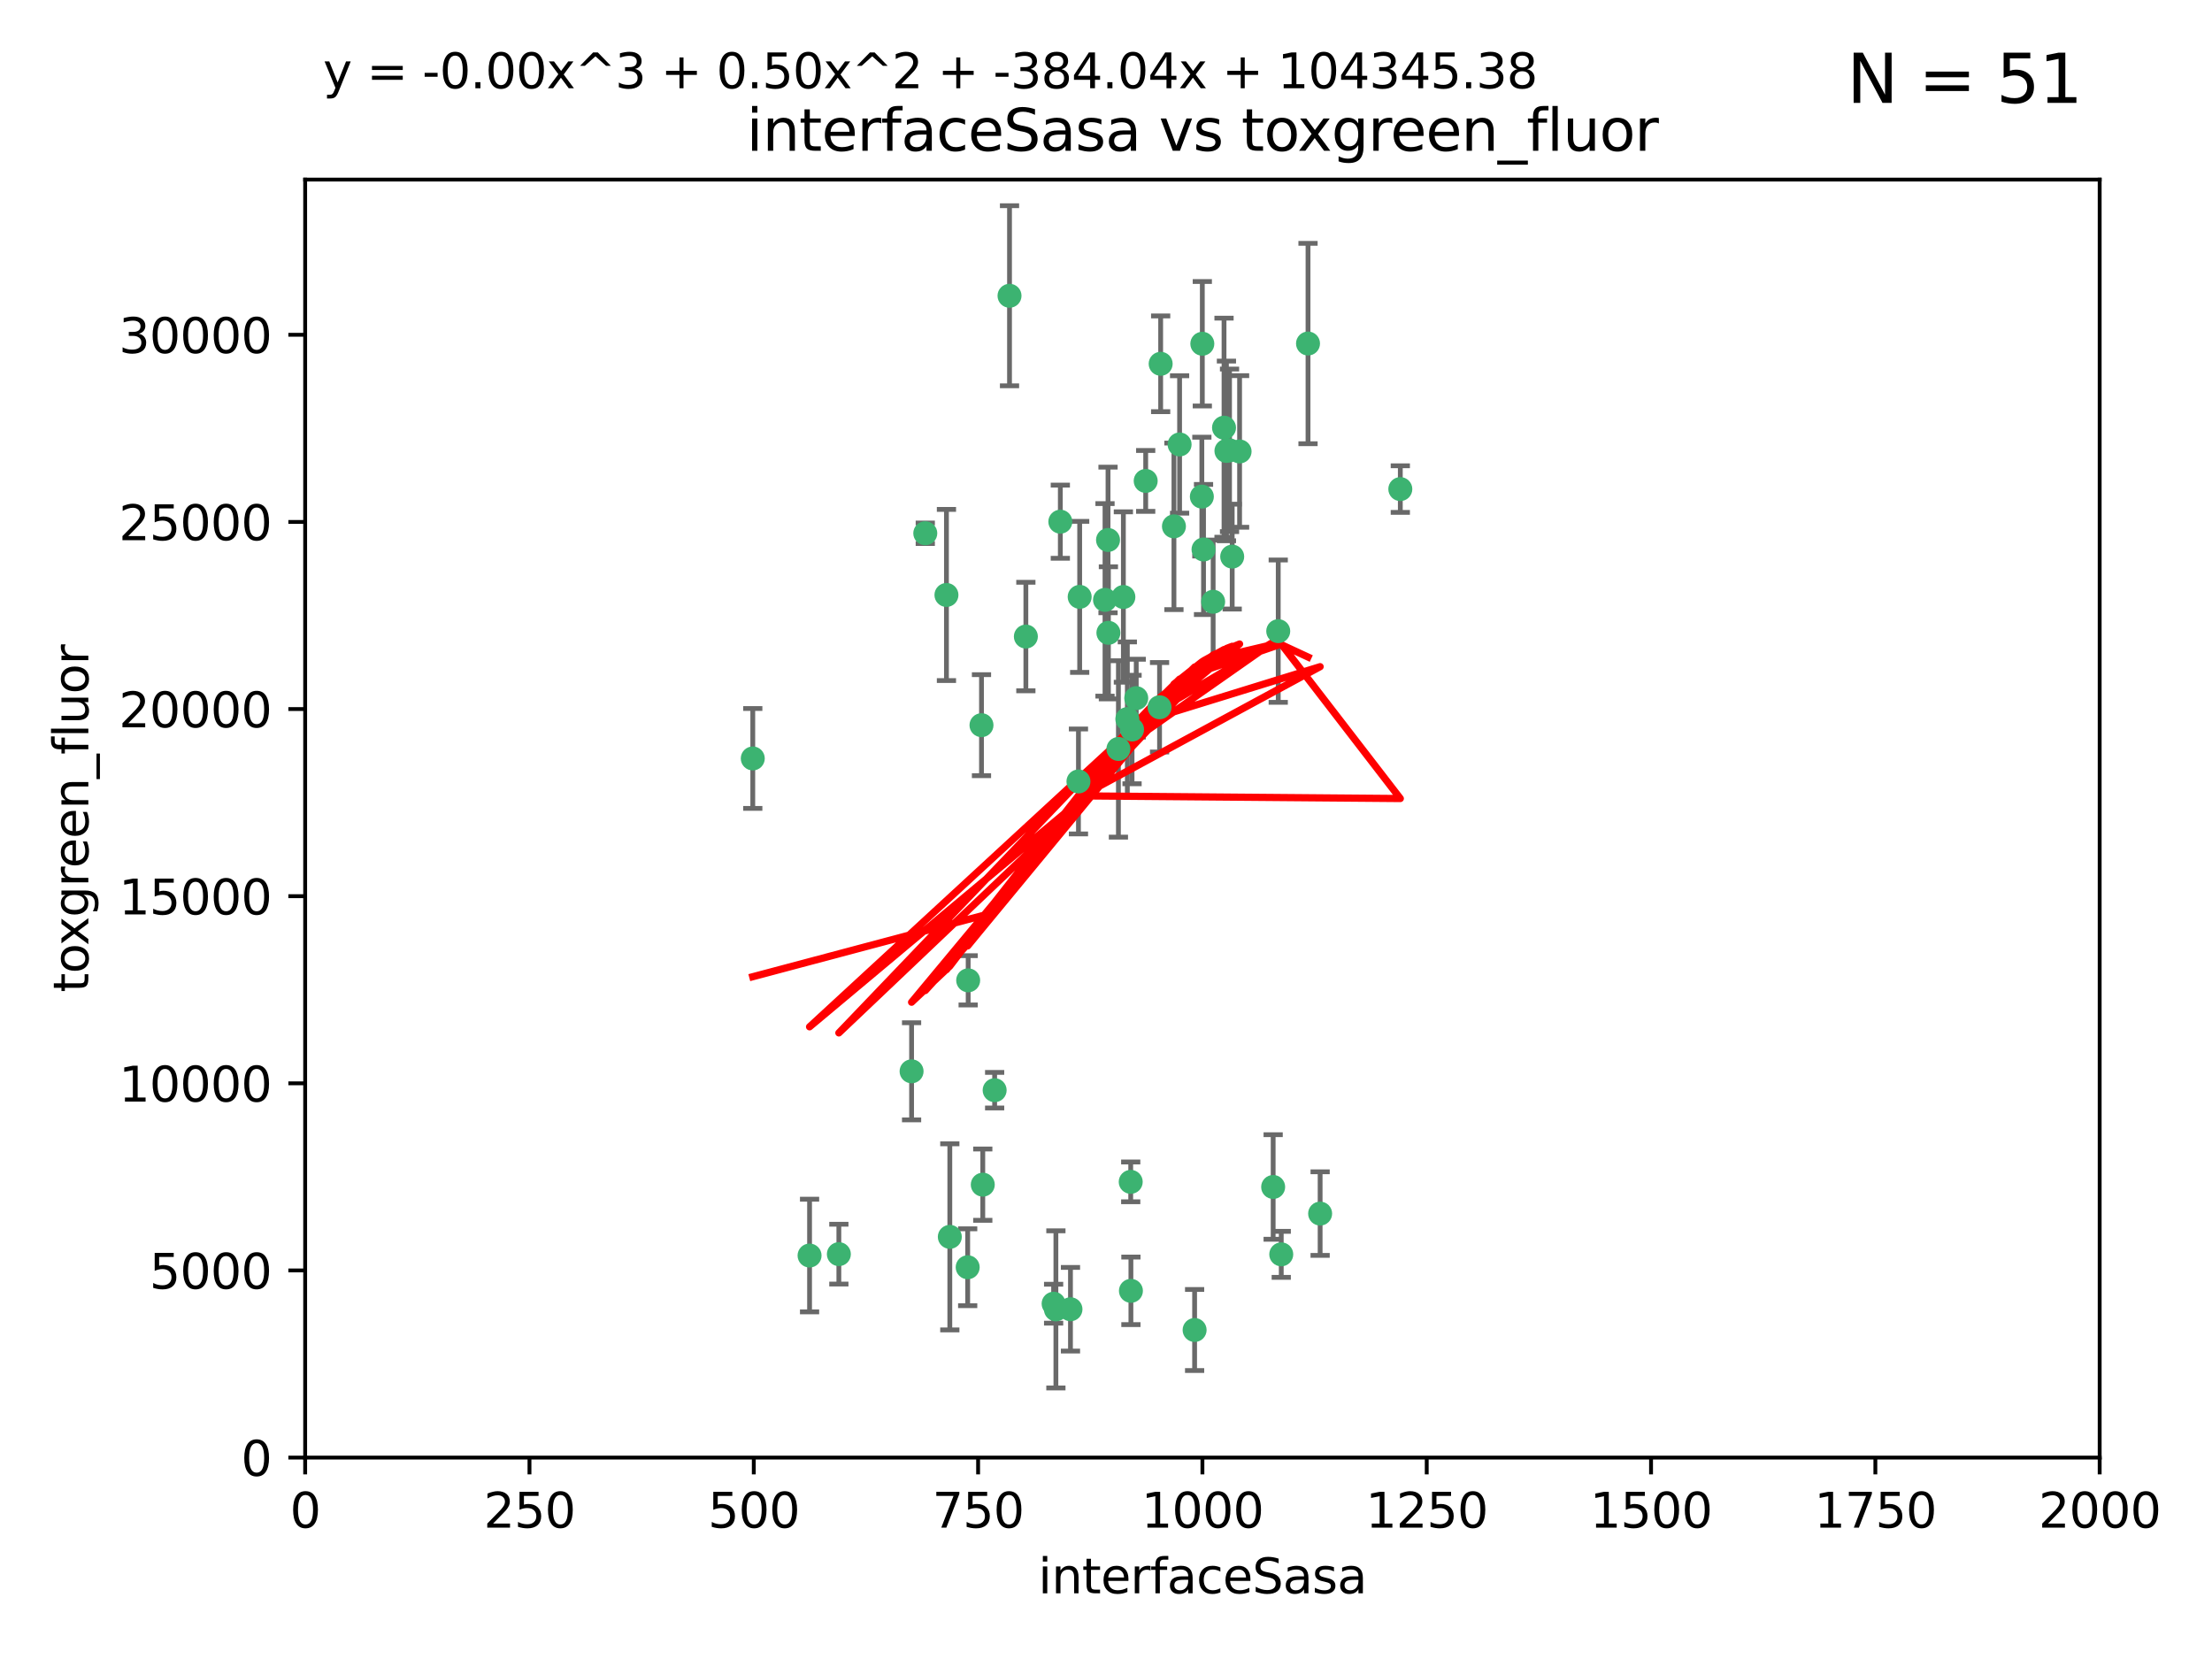 <?xml version="1.0" encoding="utf-8" standalone="no"?>
<!DOCTYPE svg PUBLIC "-//W3C//DTD SVG 1.1//EN"
  "http://www.w3.org/Graphics/SVG/1.1/DTD/svg11.dtd">
<svg xmlns:xlink="http://www.w3.org/1999/xlink" width="460.8pt" height="345.6pt" viewBox="0 0 460.8 345.6" xmlns="http://www.w3.org/2000/svg" version="1.1">
 <defs>
  <style type="text/css">*{stroke-linejoin: round; stroke-linecap: butt}</style>
 </defs>
 <g id="figure_1">
  <g id="patch_1">
   <path d="M 0 345.6 
L 460.8 345.6 
L 460.8 0 
L 0 0 
z
" style="fill: #ffffff"/>
  </g>
  <g id="axes_1">
   <g id="patch_2">
    <path d="M 63.571 303.64 
L 437.4 303.64 
L 437.4 37.411 
L 63.571 37.411 
z
" style="fill: #ffffff"/>
   </g>
   <g id="PathCollection_1">
    <defs>
     <path id="m1142ac4c16" d="M 0 1.118 
C 0.297 1.118 0.581 1 0.791 0.791 
C 1 0.581 1.118 0.297 1.118 0 
C 1.118 -0.297 1 -0.581 0.791 -0.791 
C 0.581 -1 0.297 -1.118 0 -1.118 
C -0.297 -1.118 -0.581 -1 -0.791 -0.791 
C -1 -0.581 -1.118 -0.297 -1.118 0 
C -1.118 0.297 -1 0.581 -0.791 0.791 
C -0.581 1 -0.297 1.118 0 1.118 
z
" style="stroke: #3cb371"/>
    </defs>
    <g clip-path="url(#pd33177db3c)">
     <use xlink:href="#m1142ac4c16" x="272.484" y="71.562" style="fill: #3cb371; stroke: #3cb371"/>
     <use xlink:href="#m1142ac4c16" x="266.28" y="131.48" style="fill: #3cb371; stroke: #3cb371"/>
     <use xlink:href="#m1142ac4c16" x="250.716" y="114.467" style="fill: #3cb371; stroke: #3cb371"/>
     <use xlink:href="#m1142ac4c16" x="254.987" y="89.097" style="fill: #3cb371; stroke: #3cb371"/>
     <use xlink:href="#m1142ac4c16" x="220.886" y="108.676" style="fill: #3cb371; stroke: #3cb371"/>
     <use xlink:href="#m1142ac4c16" x="174.75" y="261.259" style="fill: #3cb371; stroke: #3cb371"/>
     <use xlink:href="#m1142ac4c16" x="241.787" y="75.786" style="fill: #3cb371; stroke: #3cb371"/>
     <use xlink:href="#m1142ac4c16" x="252.721" y="125.356" style="fill: #3cb371; stroke: #3cb371"/>
     <use xlink:href="#m1142ac4c16" x="258.229" y="94.046" style="fill: #3cb371; stroke: #3cb371"/>
     <use xlink:href="#m1142ac4c16" x="232.987" y="156.019" style="fill: #3cb371; stroke: #3cb371"/>
     <use xlink:href="#m1142ac4c16" x="241.557" y="147.335" style="fill: #3cb371; stroke: #3cb371"/>
     <use xlink:href="#m1142ac4c16" x="230.194" y="124.965" style="fill: #3cb371; stroke: #3cb371"/>
     <use xlink:href="#m1142ac4c16" x="255.489" y="93.933" style="fill: #3cb371; stroke: #3cb371"/>
     <use xlink:href="#m1142ac4c16" x="256.689" y="115.953" style="fill: #3cb371; stroke: #3cb371"/>
     <use xlink:href="#m1142ac4c16" x="244.553" y="109.646" style="fill: #3cb371; stroke: #3cb371"/>
     <use xlink:href="#m1142ac4c16" x="250.368" y="103.453" style="fill: #3cb371; stroke: #3cb371"/>
     <use xlink:href="#m1142ac4c16" x="256.134" y="93.812" style="fill: #3cb371; stroke: #3cb371"/>
     <use xlink:href="#m1142ac4c16" x="234.02" y="124.367" style="fill: #3cb371; stroke: #3cb371"/>
     <use xlink:href="#m1142ac4c16" x="238.669" y="100.184" style="fill: #3cb371; stroke: #3cb371"/>
     <use xlink:href="#m1142ac4c16" x="245.731" y="92.588" style="fill: #3cb371; stroke: #3cb371"/>
     <use xlink:href="#m1142ac4c16" x="266.908" y="261.303" style="fill: #3cb371; stroke: #3cb371"/>
     <use xlink:href="#m1142ac4c16" x="291.711" y="101.886" style="fill: #3cb371; stroke: #3cb371"/>
     <use xlink:href="#m1142ac4c16" x="224.916" y="124.337" style="fill: #3cb371; stroke: #3cb371"/>
     <use xlink:href="#m1142ac4c16" x="250.465" y="71.61" style="fill: #3cb371; stroke: #3cb371"/>
     <use xlink:href="#m1142ac4c16" x="204.462" y="151.067" style="fill: #3cb371; stroke: #3cb371"/>
     <use xlink:href="#m1142ac4c16" x="201.688" y="204.22" style="fill: #3cb371; stroke: #3cb371"/>
     <use xlink:href="#m1142ac4c16" x="204.731" y="246.787" style="fill: #3cb371; stroke: #3cb371"/>
     <use xlink:href="#m1142ac4c16" x="192.753" y="111.087" style="fill: #3cb371; stroke: #3cb371"/>
     <use xlink:href="#m1142ac4c16" x="230.822" y="112.487" style="fill: #3cb371; stroke: #3cb371"/>
     <use xlink:href="#m1142ac4c16" x="210.301" y="61.614" style="fill: #3cb371; stroke: #3cb371"/>
     <use xlink:href="#m1142ac4c16" x="224.662" y="162.792" style="fill: #3cb371; stroke: #3cb371"/>
     <use xlink:href="#m1142ac4c16" x="275.007" y="252.814" style="fill: #3cb371; stroke: #3cb371"/>
     <use xlink:href="#m1142ac4c16" x="236.699" y="145.439" style="fill: #3cb371; stroke: #3cb371"/>
     <use xlink:href="#m1142ac4c16" x="265.222" y="247.267" style="fill: #3cb371; stroke: #3cb371"/>
     <use xlink:href="#m1142ac4c16" x="230.901" y="131.829" style="fill: #3cb371; stroke: #3cb371"/>
     <use xlink:href="#m1142ac4c16" x="213.706" y="132.603" style="fill: #3cb371; stroke: #3cb371"/>
     <use xlink:href="#m1142ac4c16" x="235.59" y="268.906" style="fill: #3cb371; stroke: #3cb371"/>
     <use xlink:href="#m1142ac4c16" x="201.587" y="263.993" style="fill: #3cb371; stroke: #3cb371"/>
     <use xlink:href="#m1142ac4c16" x="219.488" y="271.584" style="fill: #3cb371; stroke: #3cb371"/>
     <use xlink:href="#m1142ac4c16" x="248.859" y="277.063" style="fill: #3cb371; stroke: #3cb371"/>
     <use xlink:href="#m1142ac4c16" x="235.826" y="151.97" style="fill: #3cb371; stroke: #3cb371"/>
     <use xlink:href="#m1142ac4c16" x="219.963" y="272.768" style="fill: #3cb371; stroke: #3cb371"/>
     <use xlink:href="#m1142ac4c16" x="189.899" y="223.176" style="fill: #3cb371; stroke: #3cb371"/>
     <use xlink:href="#m1142ac4c16" x="197.864" y="257.661" style="fill: #3cb371; stroke: #3cb371"/>
     <use xlink:href="#m1142ac4c16" x="234.846" y="149.795" style="fill: #3cb371; stroke: #3cb371"/>
     <use xlink:href="#m1142ac4c16" x="168.647" y="261.551" style="fill: #3cb371; stroke: #3cb371"/>
     <use xlink:href="#m1142ac4c16" x="223" y="272.741" style="fill: #3cb371; stroke: #3cb371"/>
     <use xlink:href="#m1142ac4c16" x="197.163" y="123.943" style="fill: #3cb371; stroke: #3cb371"/>
     <use xlink:href="#m1142ac4c16" x="235.549" y="246.204" style="fill: #3cb371; stroke: #3cb371"/>
     <use xlink:href="#m1142ac4c16" x="207.202" y="227.107" style="fill: #3cb371; stroke: #3cb371"/>
     <use xlink:href="#m1142ac4c16" x="156.817" y="157.999" style="fill: #3cb371; stroke: #3cb371"/>
    </g>
   </g>
   <g id="matplotlib.axis_1">
    <g id="xtick_1">
     <g id="line2d_1">
      <defs>
       <path id="m15830b0826" d="M 0 0 
L 0 3.5 
" style="stroke: #000000; stroke-width: 0.8"/>
      </defs>
      <g>
       <use xlink:href="#m15830b0826" x="63.571" y="303.64" style="stroke: #000000; stroke-width: 0.8"/>
      </g>
     </g>
     <g id="text_1">
      <!-- 0 -->
      <g transform="translate(60.39 318.238)scale(0.1 -0.1)">
       <defs>
        <path id="DejaVuSans-30" d="M 2034 4250 
Q 1547 4250 1301 3770 
Q 1056 3291 1056 2328 
Q 1056 1369 1301 889 
Q 1547 409 2034 409 
Q 2525 409 2770 889 
Q 3016 1369 3016 2328 
Q 3016 3291 2770 3770 
Q 2525 4250 2034 4250 
z
M 2034 4750 
Q 2819 4750 3233 4129 
Q 3647 3509 3647 2328 
Q 3647 1150 3233 529 
Q 2819 -91 2034 -91 
Q 1250 -91 836 529 
Q 422 1150 422 2328 
Q 422 3509 836 4129 
Q 1250 4750 2034 4750 
z
" transform="scale(0.016)"/>
       </defs>
       <use xlink:href="#DejaVuSans-30"/>
      </g>
     </g>
    </g>
    <g id="xtick_2">
     <g id="line2d_2">
      <g>
       <use xlink:href="#m15830b0826" x="110.3" y="303.64" style="stroke: #000000; stroke-width: 0.8"/>
      </g>
     </g>
     <g id="text_2">
      <!-- 250 -->
      <g transform="translate(100.756 318.238)scale(0.1 -0.1)">
       <defs>
        <path id="DejaVuSans-32" d="M 1228 531 
L 3431 531 
L 3431 0 
L 469 0 
L 469 531 
Q 828 903 1448 1529 
Q 2069 2156 2228 2338 
Q 2531 2678 2651 2914 
Q 2772 3150 2772 3378 
Q 2772 3750 2511 3984 
Q 2250 4219 1831 4219 
Q 1534 4219 1204 4116 
Q 875 4013 500 3803 
L 500 4441 
Q 881 4594 1212 4672 
Q 1544 4750 1819 4750 
Q 2544 4750 2975 4387 
Q 3406 4025 3406 3419 
Q 3406 3131 3298 2873 
Q 3191 2616 2906 2266 
Q 2828 2175 2409 1742 
Q 1991 1309 1228 531 
z
" transform="scale(0.016)"/>
        <path id="DejaVuSans-35" d="M 691 4666 
L 3169 4666 
L 3169 4134 
L 1269 4134 
L 1269 2991 
Q 1406 3038 1543 3061 
Q 1681 3084 1819 3084 
Q 2600 3084 3056 2656 
Q 3513 2228 3513 1497 
Q 3513 744 3044 326 
Q 2575 -91 1722 -91 
Q 1428 -91 1123 -41 
Q 819 9 494 109 
L 494 744 
Q 775 591 1075 516 
Q 1375 441 1709 441 
Q 2250 441 2565 725 
Q 2881 1009 2881 1497 
Q 2881 1984 2565 2268 
Q 2250 2553 1709 2553 
Q 1456 2553 1204 2497 
Q 953 2441 691 2322 
L 691 4666 
z
" transform="scale(0.016)"/>
       </defs>
       <use xlink:href="#DejaVuSans-32"/>
       <use xlink:href="#DejaVuSans-35" x="63.623"/>
       <use xlink:href="#DejaVuSans-30" x="127.246"/>
      </g>
     </g>
    </g>
    <g id="xtick_3">
     <g id="line2d_3">
      <g>
       <use xlink:href="#m15830b0826" x="157.028" y="303.64" style="stroke: #000000; stroke-width: 0.8"/>
      </g>
     </g>
     <g id="text_3">
      <!-- 500 -->
      <g transform="translate(147.485 318.238)scale(0.1 -0.1)">
       <use xlink:href="#DejaVuSans-35"/>
       <use xlink:href="#DejaVuSans-30" x="63.623"/>
       <use xlink:href="#DejaVuSans-30" x="127.246"/>
      </g>
     </g>
    </g>
    <g id="xtick_4">
     <g id="line2d_4">
      <g>
       <use xlink:href="#m15830b0826" x="203.757" y="303.64" style="stroke: #000000; stroke-width: 0.8"/>
      </g>
     </g>
     <g id="text_4">
      <!-- 750 -->
      <g transform="translate(194.213 318.238)scale(0.1 -0.1)">
       <defs>
        <path id="DejaVuSans-37" d="M 525 4666 
L 3525 4666 
L 3525 4397 
L 1831 0 
L 1172 0 
L 2766 4134 
L 525 4134 
L 525 4666 
z
" transform="scale(0.016)"/>
       </defs>
       <use xlink:href="#DejaVuSans-37"/>
       <use xlink:href="#DejaVuSans-35" x="63.623"/>
       <use xlink:href="#DejaVuSans-30" x="127.246"/>
      </g>
     </g>
    </g>
    <g id="xtick_5">
     <g id="line2d_5">
      <g>
       <use xlink:href="#m15830b0826" x="250.486" y="303.64" style="stroke: #000000; stroke-width: 0.8"/>
      </g>
     </g>
     <g id="text_5">
      <!-- 1000 -->
      <g transform="translate(237.761 318.238)scale(0.1 -0.1)">
       <defs>
        <path id="DejaVuSans-31" d="M 794 531 
L 1825 531 
L 1825 4091 
L 703 3866 
L 703 4441 
L 1819 4666 
L 2450 4666 
L 2450 531 
L 3481 531 
L 3481 0 
L 794 0 
L 794 531 
z
" transform="scale(0.016)"/>
       </defs>
       <use xlink:href="#DejaVuSans-31"/>
       <use xlink:href="#DejaVuSans-30" x="63.623"/>
       <use xlink:href="#DejaVuSans-30" x="127.246"/>
       <use xlink:href="#DejaVuSans-30" x="190.869"/>
      </g>
     </g>
    </g>
    <g id="xtick_6">
     <g id="line2d_6">
      <g>
       <use xlink:href="#m15830b0826" x="297.214" y="303.64" style="stroke: #000000; stroke-width: 0.8"/>
      </g>
     </g>
     <g id="text_6">
      <!-- 1250 -->
      <g transform="translate(284.489 318.238)scale(0.1 -0.1)">
       <use xlink:href="#DejaVuSans-31"/>
       <use xlink:href="#DejaVuSans-32" x="63.623"/>
       <use xlink:href="#DejaVuSans-35" x="127.246"/>
       <use xlink:href="#DejaVuSans-30" x="190.869"/>
      </g>
     </g>
    </g>
    <g id="xtick_7">
     <g id="line2d_7">
      <g>
       <use xlink:href="#m15830b0826" x="343.943" y="303.64" style="stroke: #000000; stroke-width: 0.8"/>
      </g>
     </g>
     <g id="text_7">
      <!-- 1500 -->
      <g transform="translate(331.218 318.238)scale(0.1 -0.1)">
       <use xlink:href="#DejaVuSans-31"/>
       <use xlink:href="#DejaVuSans-35" x="63.623"/>
       <use xlink:href="#DejaVuSans-30" x="127.246"/>
       <use xlink:href="#DejaVuSans-30" x="190.869"/>
      </g>
     </g>
    </g>
    <g id="xtick_8">
     <g id="line2d_8">
      <g>
       <use xlink:href="#m15830b0826" x="390.671" y="303.64" style="stroke: #000000; stroke-width: 0.8"/>
      </g>
     </g>
     <g id="text_8">
      <!-- 1750 -->
      <g transform="translate(377.946 318.238)scale(0.1 -0.1)">
       <use xlink:href="#DejaVuSans-31"/>
       <use xlink:href="#DejaVuSans-37" x="63.623"/>
       <use xlink:href="#DejaVuSans-35" x="127.246"/>
       <use xlink:href="#DejaVuSans-30" x="190.869"/>
      </g>
     </g>
    </g>
    <g id="xtick_9">
     <g id="line2d_9">
      <g>
       <use xlink:href="#m15830b0826" x="437.4" y="303.64" style="stroke: #000000; stroke-width: 0.8"/>
      </g>
     </g>
     <g id="text_9">
      <!-- 2000 -->
      <g transform="translate(424.675 318.238)scale(0.1 -0.1)">
       <use xlink:href="#DejaVuSans-32"/>
       <use xlink:href="#DejaVuSans-30" x="63.623"/>
       <use xlink:href="#DejaVuSans-30" x="127.246"/>
       <use xlink:href="#DejaVuSans-30" x="190.869"/>
      </g>
     </g>
    </g>
    <g id="text_10">
     <!-- interfaceSasa -->
     <g transform="translate(216.279 331.917)scale(0.1 -0.1)">
      <defs>
       <path id="DejaVuSans-69" d="M 603 3500 
L 1178 3500 
L 1178 0 
L 603 0 
L 603 3500 
z
M 603 4863 
L 1178 4863 
L 1178 4134 
L 603 4134 
L 603 4863 
z
" transform="scale(0.016)"/>
       <path id="DejaVuSans-6e" d="M 3513 2113 
L 3513 0 
L 2938 0 
L 2938 2094 
Q 2938 2591 2744 2837 
Q 2550 3084 2163 3084 
Q 1697 3084 1428 2787 
Q 1159 2491 1159 1978 
L 1159 0 
L 581 0 
L 581 3500 
L 1159 3500 
L 1159 2956 
Q 1366 3272 1645 3428 
Q 1925 3584 2291 3584 
Q 2894 3584 3203 3211 
Q 3513 2838 3513 2113 
z
" transform="scale(0.016)"/>
       <path id="DejaVuSans-74" d="M 1172 4494 
L 1172 3500 
L 2356 3500 
L 2356 3053 
L 1172 3053 
L 1172 1153 
Q 1172 725 1289 603 
Q 1406 481 1766 481 
L 2356 481 
L 2356 0 
L 1766 0 
Q 1100 0 847 248 
Q 594 497 594 1153 
L 594 3053 
L 172 3053 
L 172 3500 
L 594 3500 
L 594 4494 
L 1172 4494 
z
" transform="scale(0.016)"/>
       <path id="DejaVuSans-65" d="M 3597 1894 
L 3597 1613 
L 953 1613 
Q 991 1019 1311 708 
Q 1631 397 2203 397 
Q 2534 397 2845 478 
Q 3156 559 3463 722 
L 3463 178 
Q 3153 47 2828 -22 
Q 2503 -91 2169 -91 
Q 1331 -91 842 396 
Q 353 884 353 1716 
Q 353 2575 817 3079 
Q 1281 3584 2069 3584 
Q 2775 3584 3186 3129 
Q 3597 2675 3597 1894 
z
M 3022 2063 
Q 3016 2534 2758 2815 
Q 2500 3097 2075 3097 
Q 1594 3097 1305 2825 
Q 1016 2553 972 2059 
L 3022 2063 
z
" transform="scale(0.016)"/>
       <path id="DejaVuSans-72" d="M 2631 2963 
Q 2534 3019 2420 3045 
Q 2306 3072 2169 3072 
Q 1681 3072 1420 2755 
Q 1159 2438 1159 1844 
L 1159 0 
L 581 0 
L 581 3500 
L 1159 3500 
L 1159 2956 
Q 1341 3275 1631 3429 
Q 1922 3584 2338 3584 
Q 2397 3584 2469 3576 
Q 2541 3569 2628 3553 
L 2631 2963 
z
" transform="scale(0.016)"/>
       <path id="DejaVuSans-66" d="M 2375 4863 
L 2375 4384 
L 1825 4384 
Q 1516 4384 1395 4259 
Q 1275 4134 1275 3809 
L 1275 3500 
L 2222 3500 
L 2222 3053 
L 1275 3053 
L 1275 0 
L 697 0 
L 697 3053 
L 147 3053 
L 147 3500 
L 697 3500 
L 697 3744 
Q 697 4328 969 4595 
Q 1241 4863 1831 4863 
L 2375 4863 
z
" transform="scale(0.016)"/>
       <path id="DejaVuSans-61" d="M 2194 1759 
Q 1497 1759 1228 1600 
Q 959 1441 959 1056 
Q 959 750 1161 570 
Q 1363 391 1709 391 
Q 2188 391 2477 730 
Q 2766 1069 2766 1631 
L 2766 1759 
L 2194 1759 
z
M 3341 1997 
L 3341 0 
L 2766 0 
L 2766 531 
Q 2569 213 2275 61 
Q 1981 -91 1556 -91 
Q 1019 -91 701 211 
Q 384 513 384 1019 
Q 384 1609 779 1909 
Q 1175 2209 1959 2209 
L 2766 2209 
L 2766 2266 
Q 2766 2663 2505 2880 
Q 2244 3097 1772 3097 
Q 1472 3097 1187 3025 
Q 903 2953 641 2809 
L 641 3341 
Q 956 3463 1253 3523 
Q 1550 3584 1831 3584 
Q 2591 3584 2966 3190 
Q 3341 2797 3341 1997 
z
" transform="scale(0.016)"/>
       <path id="DejaVuSans-63" d="M 3122 3366 
L 3122 2828 
Q 2878 2963 2633 3030 
Q 2388 3097 2138 3097 
Q 1578 3097 1268 2742 
Q 959 2388 959 1747 
Q 959 1106 1268 751 
Q 1578 397 2138 397 
Q 2388 397 2633 464 
Q 2878 531 3122 666 
L 3122 134 
Q 2881 22 2623 -34 
Q 2366 -91 2075 -91 
Q 1284 -91 818 406 
Q 353 903 353 1747 
Q 353 2603 823 3093 
Q 1294 3584 2113 3584 
Q 2378 3584 2631 3529 
Q 2884 3475 3122 3366 
z
" transform="scale(0.016)"/>
       <path id="DejaVuSans-53" d="M 3425 4513 
L 3425 3897 
Q 3066 4069 2747 4153 
Q 2428 4238 2131 4238 
Q 1616 4238 1336 4038 
Q 1056 3838 1056 3469 
Q 1056 3159 1242 3001 
Q 1428 2844 1947 2747 
L 2328 2669 
Q 3034 2534 3370 2195 
Q 3706 1856 3706 1288 
Q 3706 609 3251 259 
Q 2797 -91 1919 -91 
Q 1588 -91 1214 -16 
Q 841 59 441 206 
L 441 856 
Q 825 641 1194 531 
Q 1563 422 1919 422 
Q 2459 422 2753 634 
Q 3047 847 3047 1241 
Q 3047 1584 2836 1778 
Q 2625 1972 2144 2069 
L 1759 2144 
Q 1053 2284 737 2584 
Q 422 2884 422 3419 
Q 422 4038 858 4394 
Q 1294 4750 2059 4750 
Q 2388 4750 2728 4690 
Q 3069 4631 3425 4513 
z
" transform="scale(0.016)"/>
       <path id="DejaVuSans-73" d="M 2834 3397 
L 2834 2853 
Q 2591 2978 2328 3040 
Q 2066 3103 1784 3103 
Q 1356 3103 1142 2972 
Q 928 2841 928 2578 
Q 928 2378 1081 2264 
Q 1234 2150 1697 2047 
L 1894 2003 
Q 2506 1872 2764 1633 
Q 3022 1394 3022 966 
Q 3022 478 2636 193 
Q 2250 -91 1575 -91 
Q 1294 -91 989 -36 
Q 684 19 347 128 
L 347 722 
Q 666 556 975 473 
Q 1284 391 1588 391 
Q 1994 391 2212 530 
Q 2431 669 2431 922 
Q 2431 1156 2273 1281 
Q 2116 1406 1581 1522 
L 1381 1569 
Q 847 1681 609 1914 
Q 372 2147 372 2553 
Q 372 3047 722 3315 
Q 1072 3584 1716 3584 
Q 2034 3584 2315 3537 
Q 2597 3491 2834 3397 
z
" transform="scale(0.016)"/>
      </defs>
      <use xlink:href="#DejaVuSans-69"/>
      <use xlink:href="#DejaVuSans-6e" x="27.783"/>
      <use xlink:href="#DejaVuSans-74" x="91.162"/>
      <use xlink:href="#DejaVuSans-65" x="130.371"/>
      <use xlink:href="#DejaVuSans-72" x="191.895"/>
      <use xlink:href="#DejaVuSans-66" x="233.008"/>
      <use xlink:href="#DejaVuSans-61" x="268.213"/>
      <use xlink:href="#DejaVuSans-63" x="329.492"/>
      <use xlink:href="#DejaVuSans-65" x="384.473"/>
      <use xlink:href="#DejaVuSans-53" x="445.996"/>
      <use xlink:href="#DejaVuSans-61" x="509.473"/>
      <use xlink:href="#DejaVuSans-73" x="570.752"/>
      <use xlink:href="#DejaVuSans-61" x="622.852"/>
     </g>
    </g>
   </g>
   <g id="matplotlib.axis_2">
    <g id="ytick_1">
     <g id="line2d_10">
      <defs>
       <path id="mf39c4601e1" d="M 0 0 
L -3.5 0 
" style="stroke: #000000; stroke-width: 0.8"/>
      </defs>
      <g>
       <use xlink:href="#mf39c4601e1" x="63.571" y="303.64" style="stroke: #000000; stroke-width: 0.8"/>
      </g>
     </g>
     <g id="text_11">
      <!-- 0 -->
      <g transform="translate(50.209 307.439)scale(0.1 -0.1)">
       <use xlink:href="#DejaVuSans-30"/>
      </g>
     </g>
    </g>
    <g id="ytick_2">
     <g id="line2d_11">
      <g>
       <use xlink:href="#mf39c4601e1" x="63.571" y="264.657" style="stroke: #000000; stroke-width: 0.8"/>
      </g>
     </g>
     <g id="text_12">
      <!-- 5000 -->
      <g transform="translate(31.121 268.457)scale(0.1 -0.1)">
       <use xlink:href="#DejaVuSans-35"/>
       <use xlink:href="#DejaVuSans-30" x="63.623"/>
       <use xlink:href="#DejaVuSans-30" x="127.246"/>
       <use xlink:href="#DejaVuSans-30" x="190.869"/>
      </g>
     </g>
    </g>
    <g id="ytick_3">
     <g id="line2d_12">
      <g>
       <use xlink:href="#mf39c4601e1" x="63.571" y="225.675" style="stroke: #000000; stroke-width: 0.8"/>
      </g>
     </g>
     <g id="text_13">
      <!-- 10000 -->
      <g transform="translate(24.759 229.474)scale(0.1 -0.1)">
       <use xlink:href="#DejaVuSans-31"/>
       <use xlink:href="#DejaVuSans-30" x="63.623"/>
       <use xlink:href="#DejaVuSans-30" x="127.246"/>
       <use xlink:href="#DejaVuSans-30" x="190.869"/>
       <use xlink:href="#DejaVuSans-30" x="254.492"/>
      </g>
     </g>
    </g>
    <g id="ytick_4">
     <g id="line2d_13">
      <g>
       <use xlink:href="#mf39c4601e1" x="63.571" y="186.692" style="stroke: #000000; stroke-width: 0.8"/>
      </g>
     </g>
     <g id="text_14">
      <!-- 15000 -->
      <g transform="translate(24.759 190.492)scale(0.1 -0.1)">
       <use xlink:href="#DejaVuSans-31"/>
       <use xlink:href="#DejaVuSans-35" x="63.623"/>
       <use xlink:href="#DejaVuSans-30" x="127.246"/>
       <use xlink:href="#DejaVuSans-30" x="190.869"/>
       <use xlink:href="#DejaVuSans-30" x="254.492"/>
      </g>
     </g>
    </g>
    <g id="ytick_5">
     <g id="line2d_14">
      <g>
       <use xlink:href="#mf39c4601e1" x="63.571" y="147.71" style="stroke: #000000; stroke-width: 0.8"/>
      </g>
     </g>
     <g id="text_15">
      <!-- 20000 -->
      <g transform="translate(24.759 151.509)scale(0.1 -0.1)">
       <use xlink:href="#DejaVuSans-32"/>
       <use xlink:href="#DejaVuSans-30" x="63.623"/>
       <use xlink:href="#DejaVuSans-30" x="127.246"/>
       <use xlink:href="#DejaVuSans-30" x="190.869"/>
       <use xlink:href="#DejaVuSans-30" x="254.492"/>
      </g>
     </g>
    </g>
    <g id="ytick_6">
     <g id="line2d_15">
      <g>
       <use xlink:href="#mf39c4601e1" x="63.571" y="108.727" style="stroke: #000000; stroke-width: 0.8"/>
      </g>
     </g>
     <g id="text_16">
      <!-- 25000 -->
      <g transform="translate(24.759 112.527)scale(0.1 -0.1)">
       <use xlink:href="#DejaVuSans-32"/>
       <use xlink:href="#DejaVuSans-35" x="63.623"/>
       <use xlink:href="#DejaVuSans-30" x="127.246"/>
       <use xlink:href="#DejaVuSans-30" x="190.869"/>
       <use xlink:href="#DejaVuSans-30" x="254.492"/>
      </g>
     </g>
    </g>
    <g id="ytick_7">
     <g id="line2d_16">
      <g>
       <use xlink:href="#mf39c4601e1" x="63.571" y="69.745" style="stroke: #000000; stroke-width: 0.8"/>
      </g>
     </g>
     <g id="text_17">
      <!-- 30000 -->
      <g transform="translate(24.759 73.544)scale(0.1 -0.1)">
       <defs>
        <path id="DejaVuSans-33" d="M 2597 2516 
Q 3050 2419 3304 2112 
Q 3559 1806 3559 1356 
Q 3559 666 3084 287 
Q 2609 -91 1734 -91 
Q 1441 -91 1130 -33 
Q 819 25 488 141 
L 488 750 
Q 750 597 1062 519 
Q 1375 441 1716 441 
Q 2309 441 2620 675 
Q 2931 909 2931 1356 
Q 2931 1769 2642 2001 
Q 2353 2234 1838 2234 
L 1294 2234 
L 1294 2753 
L 1863 2753 
Q 2328 2753 2575 2939 
Q 2822 3125 2822 3475 
Q 2822 3834 2567 4026 
Q 2313 4219 1838 4219 
Q 1578 4219 1281 4162 
Q 984 4106 628 3988 
L 628 4550 
Q 988 4650 1302 4700 
Q 1616 4750 1894 4750 
Q 2613 4750 3031 4423 
Q 3450 4097 3450 3541 
Q 3450 3153 3228 2886 
Q 3006 2619 2597 2516 
z
" transform="scale(0.016)"/>
       </defs>
       <use xlink:href="#DejaVuSans-33"/>
       <use xlink:href="#DejaVuSans-30" x="63.623"/>
       <use xlink:href="#DejaVuSans-30" x="127.246"/>
       <use xlink:href="#DejaVuSans-30" x="190.869"/>
       <use xlink:href="#DejaVuSans-30" x="254.492"/>
      </g>
     </g>
    </g>
    <g id="text_18">
     <!-- toxgreen_fluor -->
     <g transform="translate(18.401 206.72)rotate(-90)scale(0.1 -0.1)">
      <defs>
       <path id="DejaVuSans-6f" d="M 1959 3097 
Q 1497 3097 1228 2736 
Q 959 2375 959 1747 
Q 959 1119 1226 758 
Q 1494 397 1959 397 
Q 2419 397 2687 759 
Q 2956 1122 2956 1747 
Q 2956 2369 2687 2733 
Q 2419 3097 1959 3097 
z
M 1959 3584 
Q 2709 3584 3137 3096 
Q 3566 2609 3566 1747 
Q 3566 888 3137 398 
Q 2709 -91 1959 -91 
Q 1206 -91 779 398 
Q 353 888 353 1747 
Q 353 2609 779 3096 
Q 1206 3584 1959 3584 
z
" transform="scale(0.016)"/>
       <path id="DejaVuSans-78" d="M 3513 3500 
L 2247 1797 
L 3578 0 
L 2900 0 
L 1881 1375 
L 863 0 
L 184 0 
L 1544 1831 
L 300 3500 
L 978 3500 
L 1906 2253 
L 2834 3500 
L 3513 3500 
z
" transform="scale(0.016)"/>
       <path id="DejaVuSans-67" d="M 2906 1791 
Q 2906 2416 2648 2759 
Q 2391 3103 1925 3103 
Q 1463 3103 1205 2759 
Q 947 2416 947 1791 
Q 947 1169 1205 825 
Q 1463 481 1925 481 
Q 2391 481 2648 825 
Q 2906 1169 2906 1791 
z
M 3481 434 
Q 3481 -459 3084 -895 
Q 2688 -1331 1869 -1331 
Q 1566 -1331 1297 -1286 
Q 1028 -1241 775 -1147 
L 775 -588 
Q 1028 -725 1275 -790 
Q 1522 -856 1778 -856 
Q 2344 -856 2625 -561 
Q 2906 -266 2906 331 
L 2906 616 
Q 2728 306 2450 153 
Q 2172 0 1784 0 
Q 1141 0 747 490 
Q 353 981 353 1791 
Q 353 2603 747 3093 
Q 1141 3584 1784 3584 
Q 2172 3584 2450 3431 
Q 2728 3278 2906 2969 
L 2906 3500 
L 3481 3500 
L 3481 434 
z
" transform="scale(0.016)"/>
       <path id="DejaVuSans-5f" d="M 3263 -1063 
L 3263 -1509 
L -63 -1509 
L -63 -1063 
L 3263 -1063 
z
" transform="scale(0.016)"/>
       <path id="DejaVuSans-6c" d="M 603 4863 
L 1178 4863 
L 1178 0 
L 603 0 
L 603 4863 
z
" transform="scale(0.016)"/>
       <path id="DejaVuSans-75" d="M 544 1381 
L 544 3500 
L 1119 3500 
L 1119 1403 
Q 1119 906 1312 657 
Q 1506 409 1894 409 
Q 2359 409 2629 706 
Q 2900 1003 2900 1516 
L 2900 3500 
L 3475 3500 
L 3475 0 
L 2900 0 
L 2900 538 
Q 2691 219 2414 64 
Q 2138 -91 1772 -91 
Q 1169 -91 856 284 
Q 544 659 544 1381 
z
M 1991 3584 
L 1991 3584 
z
" transform="scale(0.016)"/>
      </defs>
      <use xlink:href="#DejaVuSans-74"/>
      <use xlink:href="#DejaVuSans-6f" x="39.209"/>
      <use xlink:href="#DejaVuSans-78" x="97.266"/>
      <use xlink:href="#DejaVuSans-67" x="156.445"/>
      <use xlink:href="#DejaVuSans-72" x="219.922"/>
      <use xlink:href="#DejaVuSans-65" x="258.785"/>
      <use xlink:href="#DejaVuSans-65" x="320.309"/>
      <use xlink:href="#DejaVuSans-6e" x="381.832"/>
      <use xlink:href="#DejaVuSans-5f" x="445.211"/>
      <use xlink:href="#DejaVuSans-66" x="495.211"/>
      <use xlink:href="#DejaVuSans-6c" x="530.416"/>
      <use xlink:href="#DejaVuSans-75" x="558.199"/>
      <use xlink:href="#DejaVuSans-6f" x="621.578"/>
      <use xlink:href="#DejaVuSans-72" x="682.76"/>
     </g>
    </g>
   </g>
   <g id="LineCollection_1">
    <path d="M 272.484 92.434 
L 272.484 50.691 
" clip-path="url(#pd33177db3c)" style="fill: none; stroke: #696969"/>
    <path d="M 266.28 146.307 
L 266.28 116.654 
" clip-path="url(#pd33177db3c)" style="fill: none; stroke: #696969"/>
    <path d="M 250.716 128.017 
L 250.716 100.917 
" clip-path="url(#pd33177db3c)" style="fill: none; stroke: #696969"/>
    <path d="M 254.987 111.917 
L 254.987 66.277 
" clip-path="url(#pd33177db3c)" style="fill: none; stroke: #696969"/>
    <path d="M 220.886 116.296 
L 220.886 101.057 
" clip-path="url(#pd33177db3c)" style="fill: none; stroke: #696969"/>
    <path d="M 174.75 267.49 
L 174.75 255.028 
" clip-path="url(#pd33177db3c)" style="fill: none; stroke: #696969"/>
    <path d="M 241.787 85.756 
L 241.787 65.815 
" clip-path="url(#pd33177db3c)" style="fill: none; stroke: #696969"/>
    <path d="M 252.721 138.211 
L 252.721 112.501 
" clip-path="url(#pd33177db3c)" style="fill: none; stroke: #696969"/>
    <path d="M 258.229 109.836 
L 258.229 78.257 
" clip-path="url(#pd33177db3c)" style="fill: none; stroke: #696969"/>
    <path d="M 232.987 174.39 
L 232.987 137.647 
" clip-path="url(#pd33177db3c)" style="fill: none; stroke: #696969"/>
    <path d="M 241.557 156.65 
L 241.557 138.02 
" clip-path="url(#pd33177db3c)" style="fill: none; stroke: #696969"/>
    <path d="M 230.194 145.018 
L 230.194 104.912 
" clip-path="url(#pd33177db3c)" style="fill: none; stroke: #696969"/>
    <path d="M 255.489 112.649 
L 255.489 75.218 
" clip-path="url(#pd33177db3c)" style="fill: none; stroke: #696969"/>
    <path d="M 256.689 126.872 
L 256.689 105.035 
" clip-path="url(#pd33177db3c)" style="fill: none; stroke: #696969"/>
    <path d="M 244.553 126.988 
L 244.553 92.305 
" clip-path="url(#pd33177db3c)" style="fill: none; stroke: #696969"/>
    <path d="M 250.368 115.826 
L 250.368 91.08 
" clip-path="url(#pd33177db3c)" style="fill: none; stroke: #696969"/>
    <path d="M 256.134 110.745 
L 256.134 76.878 
" clip-path="url(#pd33177db3c)" style="fill: none; stroke: #696969"/>
    <path d="M 234.02 142.114 
L 234.02 106.621 
" clip-path="url(#pd33177db3c)" style="fill: none; stroke: #696969"/>
    <path d="M 238.669 106.525 
L 238.669 93.844 
" clip-path="url(#pd33177db3c)" style="fill: none; stroke: #696969"/>
    <path d="M 245.731 106.902 
L 245.731 78.274 
" clip-path="url(#pd33177db3c)" style="fill: none; stroke: #696969"/>
    <path d="M 266.908 266.097 
L 266.908 256.51 
" clip-path="url(#pd33177db3c)" style="fill: none; stroke: #696969"/>
    <path d="M 291.711 106.741 
L 291.711 97.032 
" clip-path="url(#pd33177db3c)" style="fill: none; stroke: #696969"/>
    <path d="M 224.916 140.07 
L 224.916 108.604 
" clip-path="url(#pd33177db3c)" style="fill: none; stroke: #696969"/>
    <path d="M 250.465 84.576 
L 250.465 58.645 
" clip-path="url(#pd33177db3c)" style="fill: none; stroke: #696969"/>
    <path d="M 204.462 161.588 
L 204.462 140.547 
" clip-path="url(#pd33177db3c)" style="fill: none; stroke: #696969"/>
    <path d="M 201.688 209.352 
L 201.688 199.087 
" clip-path="url(#pd33177db3c)" style="fill: none; stroke: #696969"/>
    <path d="M 204.731 254.215 
L 204.731 239.358 
" clip-path="url(#pd33177db3c)" style="fill: none; stroke: #696969"/>
    <path d="M 192.753 113.226 
L 192.753 108.949 
" clip-path="url(#pd33177db3c)" style="fill: none; stroke: #696969"/>
    <path d="M 230.822 127.655 
L 230.822 97.319 
" clip-path="url(#pd33177db3c)" style="fill: none; stroke: #696969"/>
    <path d="M 210.301 80.373 
L 210.301 42.855 
" clip-path="url(#pd33177db3c)" style="fill: none; stroke: #696969"/>
    <path d="M 224.662 173.718 
L 224.662 151.865 
" clip-path="url(#pd33177db3c)" style="fill: none; stroke: #696969"/>
    <path d="M 275.007 261.522 
L 275.007 244.105 
" clip-path="url(#pd33177db3c)" style="fill: none; stroke: #696969"/>
    <path d="M 236.699 153.546 
L 236.699 137.331 
" clip-path="url(#pd33177db3c)" style="fill: none; stroke: #696969"/>
    <path d="M 265.222 258.157 
L 265.222 236.377 
" clip-path="url(#pd33177db3c)" style="fill: none; stroke: #696969"/>
    <path d="M 230.901 145.591 
L 230.901 118.067 
" clip-path="url(#pd33177db3c)" style="fill: none; stroke: #696969"/>
    <path d="M 213.706 143.904 
L 213.706 121.303 
" clip-path="url(#pd33177db3c)" style="fill: none; stroke: #696969"/>
    <path d="M 235.59 275.94 
L 235.59 261.871 
" clip-path="url(#pd33177db3c)" style="fill: none; stroke: #696969"/>
    <path d="M 201.587 272.003 
L 201.587 255.982 
" clip-path="url(#pd33177db3c)" style="fill: none; stroke: #696969"/>
    <path d="M 219.488 275.64 
L 219.488 267.529 
" clip-path="url(#pd33177db3c)" style="fill: none; stroke: #696969"/>
    <path d="M 248.859 285.505 
L 248.859 268.621 
" clip-path="url(#pd33177db3c)" style="fill: none; stroke: #696969"/>
    <path d="M 235.826 163.271 
L 235.826 140.669 
" clip-path="url(#pd33177db3c)" style="fill: none; stroke: #696969"/>
    <path d="M 219.963 289.135 
L 219.963 256.401 
" clip-path="url(#pd33177db3c)" style="fill: none; stroke: #696969"/>
    <path d="M 189.899 233.292 
L 189.899 213.059 
" clip-path="url(#pd33177db3c)" style="fill: none; stroke: #696969"/>
    <path d="M 197.864 277.044 
L 197.864 238.278 
" clip-path="url(#pd33177db3c)" style="fill: none; stroke: #696969"/>
    <path d="M 234.846 165.867 
L 234.846 133.723 
" clip-path="url(#pd33177db3c)" style="fill: none; stroke: #696969"/>
    <path d="M 168.647 273.286 
L 168.647 249.816 
" clip-path="url(#pd33177db3c)" style="fill: none; stroke: #696969"/>
    <path d="M 223 281.454 
L 223 264.027 
" clip-path="url(#pd33177db3c)" style="fill: none; stroke: #696969"/>
    <path d="M 197.163 141.769 
L 197.163 106.117 
" clip-path="url(#pd33177db3c)" style="fill: none; stroke: #696969"/>
    <path d="M 235.549 250.348 
L 235.549 242.06 
" clip-path="url(#pd33177db3c)" style="fill: none; stroke: #696969"/>
    <path d="M 207.202 230.811 
L 207.202 223.403 
" clip-path="url(#pd33177db3c)" style="fill: none; stroke: #696969"/>
    <path d="M 156.817 168.403 
L 156.817 147.594 
" clip-path="url(#pd33177db3c)" style="fill: none; stroke: #696969"/>
   </g>
   <g id="line2d_17">
    <defs>
     <path id="m55a96e9bba" d="M 2 0 
L -2 -0 
" style="stroke: #696969"/>
    </defs>
    <g clip-path="url(#pd33177db3c)">
     <use xlink:href="#m55a96e9bba" x="272.484" y="92.434" style="fill: #696969; stroke: #696969"/>
     <use xlink:href="#m55a96e9bba" x="266.28" y="146.307" style="fill: #696969; stroke: #696969"/>
     <use xlink:href="#m55a96e9bba" x="250.716" y="128.017" style="fill: #696969; stroke: #696969"/>
     <use xlink:href="#m55a96e9bba" x="254.987" y="111.917" style="fill: #696969; stroke: #696969"/>
     <use xlink:href="#m55a96e9bba" x="220.886" y="116.296" style="fill: #696969; stroke: #696969"/>
     <use xlink:href="#m55a96e9bba" x="174.75" y="267.49" style="fill: #696969; stroke: #696969"/>
     <use xlink:href="#m55a96e9bba" x="241.787" y="85.756" style="fill: #696969; stroke: #696969"/>
     <use xlink:href="#m55a96e9bba" x="252.721" y="138.211" style="fill: #696969; stroke: #696969"/>
     <use xlink:href="#m55a96e9bba" x="258.229" y="109.836" style="fill: #696969; stroke: #696969"/>
     <use xlink:href="#m55a96e9bba" x="232.987" y="174.39" style="fill: #696969; stroke: #696969"/>
     <use xlink:href="#m55a96e9bba" x="241.557" y="156.65" style="fill: #696969; stroke: #696969"/>
     <use xlink:href="#m55a96e9bba" x="230.194" y="145.018" style="fill: #696969; stroke: #696969"/>
     <use xlink:href="#m55a96e9bba" x="255.489" y="112.649" style="fill: #696969; stroke: #696969"/>
     <use xlink:href="#m55a96e9bba" x="256.689" y="126.872" style="fill: #696969; stroke: #696969"/>
     <use xlink:href="#m55a96e9bba" x="244.553" y="126.988" style="fill: #696969; stroke: #696969"/>
     <use xlink:href="#m55a96e9bba" x="250.368" y="115.826" style="fill: #696969; stroke: #696969"/>
     <use xlink:href="#m55a96e9bba" x="256.134" y="110.745" style="fill: #696969; stroke: #696969"/>
     <use xlink:href="#m55a96e9bba" x="234.02" y="142.114" style="fill: #696969; stroke: #696969"/>
     <use xlink:href="#m55a96e9bba" x="238.669" y="106.525" style="fill: #696969; stroke: #696969"/>
     <use xlink:href="#m55a96e9bba" x="245.731" y="106.902" style="fill: #696969; stroke: #696969"/>
     <use xlink:href="#m55a96e9bba" x="266.908" y="266.097" style="fill: #696969; stroke: #696969"/>
     <use xlink:href="#m55a96e9bba" x="291.711" y="106.741" style="fill: #696969; stroke: #696969"/>
     <use xlink:href="#m55a96e9bba" x="224.916" y="140.07" style="fill: #696969; stroke: #696969"/>
     <use xlink:href="#m55a96e9bba" x="250.465" y="84.576" style="fill: #696969; stroke: #696969"/>
     <use xlink:href="#m55a96e9bba" x="204.462" y="161.588" style="fill: #696969; stroke: #696969"/>
     <use xlink:href="#m55a96e9bba" x="201.688" y="209.352" style="fill: #696969; stroke: #696969"/>
     <use xlink:href="#m55a96e9bba" x="204.731" y="254.215" style="fill: #696969; stroke: #696969"/>
     <use xlink:href="#m55a96e9bba" x="192.753" y="113.226" style="fill: #696969; stroke: #696969"/>
     <use xlink:href="#m55a96e9bba" x="230.822" y="127.655" style="fill: #696969; stroke: #696969"/>
     <use xlink:href="#m55a96e9bba" x="210.301" y="80.373" style="fill: #696969; stroke: #696969"/>
     <use xlink:href="#m55a96e9bba" x="224.662" y="173.718" style="fill: #696969; stroke: #696969"/>
     <use xlink:href="#m55a96e9bba" x="275.007" y="261.522" style="fill: #696969; stroke: #696969"/>
     <use xlink:href="#m55a96e9bba" x="236.699" y="153.546" style="fill: #696969; stroke: #696969"/>
     <use xlink:href="#m55a96e9bba" x="265.222" y="258.157" style="fill: #696969; stroke: #696969"/>
     <use xlink:href="#m55a96e9bba" x="230.901" y="145.591" style="fill: #696969; stroke: #696969"/>
     <use xlink:href="#m55a96e9bba" x="213.706" y="143.904" style="fill: #696969; stroke: #696969"/>
     <use xlink:href="#m55a96e9bba" x="235.59" y="275.94" style="fill: #696969; stroke: #696969"/>
     <use xlink:href="#m55a96e9bba" x="201.587" y="272.003" style="fill: #696969; stroke: #696969"/>
     <use xlink:href="#m55a96e9bba" x="219.488" y="275.64" style="fill: #696969; stroke: #696969"/>
     <use xlink:href="#m55a96e9bba" x="248.859" y="285.505" style="fill: #696969; stroke: #696969"/>
     <use xlink:href="#m55a96e9bba" x="235.826" y="163.271" style="fill: #696969; stroke: #696969"/>
     <use xlink:href="#m55a96e9bba" x="219.963" y="289.135" style="fill: #696969; stroke: #696969"/>
     <use xlink:href="#m55a96e9bba" x="189.899" y="233.292" style="fill: #696969; stroke: #696969"/>
     <use xlink:href="#m55a96e9bba" x="197.864" y="277.044" style="fill: #696969; stroke: #696969"/>
     <use xlink:href="#m55a96e9bba" x="234.846" y="165.867" style="fill: #696969; stroke: #696969"/>
     <use xlink:href="#m55a96e9bba" x="168.647" y="273.286" style="fill: #696969; stroke: #696969"/>
     <use xlink:href="#m55a96e9bba" x="223" y="281.454" style="fill: #696969; stroke: #696969"/>
     <use xlink:href="#m55a96e9bba" x="197.163" y="141.769" style="fill: #696969; stroke: #696969"/>
     <use xlink:href="#m55a96e9bba" x="235.549" y="250.348" style="fill: #696969; stroke: #696969"/>
     <use xlink:href="#m55a96e9bba" x="207.202" y="230.811" style="fill: #696969; stroke: #696969"/>
     <use xlink:href="#m55a96e9bba" x="156.817" y="168.403" style="fill: #696969; stroke: #696969"/>
    </g>
   </g>
   <g id="line2d_18">
    <g clip-path="url(#pd33177db3c)">
     <use xlink:href="#m55a96e9bba" x="272.484" y="50.691" style="fill: #696969; stroke: #696969"/>
     <use xlink:href="#m55a96e9bba" x="266.28" y="116.654" style="fill: #696969; stroke: #696969"/>
     <use xlink:href="#m55a96e9bba" x="250.716" y="100.917" style="fill: #696969; stroke: #696969"/>
     <use xlink:href="#m55a96e9bba" x="254.987" y="66.277" style="fill: #696969; stroke: #696969"/>
     <use xlink:href="#m55a96e9bba" x="220.886" y="101.057" style="fill: #696969; stroke: #696969"/>
     <use xlink:href="#m55a96e9bba" x="174.75" y="255.028" style="fill: #696969; stroke: #696969"/>
     <use xlink:href="#m55a96e9bba" x="241.787" y="65.815" style="fill: #696969; stroke: #696969"/>
     <use xlink:href="#m55a96e9bba" x="252.721" y="112.501" style="fill: #696969; stroke: #696969"/>
     <use xlink:href="#m55a96e9bba" x="258.229" y="78.257" style="fill: #696969; stroke: #696969"/>
     <use xlink:href="#m55a96e9bba" x="232.987" y="137.647" style="fill: #696969; stroke: #696969"/>
     <use xlink:href="#m55a96e9bba" x="241.557" y="138.02" style="fill: #696969; stroke: #696969"/>
     <use xlink:href="#m55a96e9bba" x="230.194" y="104.912" style="fill: #696969; stroke: #696969"/>
     <use xlink:href="#m55a96e9bba" x="255.489" y="75.218" style="fill: #696969; stroke: #696969"/>
     <use xlink:href="#m55a96e9bba" x="256.689" y="105.035" style="fill: #696969; stroke: #696969"/>
     <use xlink:href="#m55a96e9bba" x="244.553" y="92.305" style="fill: #696969; stroke: #696969"/>
     <use xlink:href="#m55a96e9bba" x="250.368" y="91.08" style="fill: #696969; stroke: #696969"/>
     <use xlink:href="#m55a96e9bba" x="256.134" y="76.878" style="fill: #696969; stroke: #696969"/>
     <use xlink:href="#m55a96e9bba" x="234.02" y="106.621" style="fill: #696969; stroke: #696969"/>
     <use xlink:href="#m55a96e9bba" x="238.669" y="93.844" style="fill: #696969; stroke: #696969"/>
     <use xlink:href="#m55a96e9bba" x="245.731" y="78.274" style="fill: #696969; stroke: #696969"/>
     <use xlink:href="#m55a96e9bba" x="266.908" y="256.51" style="fill: #696969; stroke: #696969"/>
     <use xlink:href="#m55a96e9bba" x="291.711" y="97.032" style="fill: #696969; stroke: #696969"/>
     <use xlink:href="#m55a96e9bba" x="224.916" y="108.604" style="fill: #696969; stroke: #696969"/>
     <use xlink:href="#m55a96e9bba" x="250.465" y="58.645" style="fill: #696969; stroke: #696969"/>
     <use xlink:href="#m55a96e9bba" x="204.462" y="140.547" style="fill: #696969; stroke: #696969"/>
     <use xlink:href="#m55a96e9bba" x="201.688" y="199.087" style="fill: #696969; stroke: #696969"/>
     <use xlink:href="#m55a96e9bba" x="204.731" y="239.358" style="fill: #696969; stroke: #696969"/>
     <use xlink:href="#m55a96e9bba" x="192.753" y="108.949" style="fill: #696969; stroke: #696969"/>
     <use xlink:href="#m55a96e9bba" x="230.822" y="97.319" style="fill: #696969; stroke: #696969"/>
     <use xlink:href="#m55a96e9bba" x="210.301" y="42.855" style="fill: #696969; stroke: #696969"/>
     <use xlink:href="#m55a96e9bba" x="224.662" y="151.865" style="fill: #696969; stroke: #696969"/>
     <use xlink:href="#m55a96e9bba" x="275.007" y="244.105" style="fill: #696969; stroke: #696969"/>
     <use xlink:href="#m55a96e9bba" x="236.699" y="137.331" style="fill: #696969; stroke: #696969"/>
     <use xlink:href="#m55a96e9bba" x="265.222" y="236.377" style="fill: #696969; stroke: #696969"/>
     <use xlink:href="#m55a96e9bba" x="230.901" y="118.067" style="fill: #696969; stroke: #696969"/>
     <use xlink:href="#m55a96e9bba" x="213.706" y="121.303" style="fill: #696969; stroke: #696969"/>
     <use xlink:href="#m55a96e9bba" x="235.59" y="261.871" style="fill: #696969; stroke: #696969"/>
     <use xlink:href="#m55a96e9bba" x="201.587" y="255.982" style="fill: #696969; stroke: #696969"/>
     <use xlink:href="#m55a96e9bba" x="219.488" y="267.529" style="fill: #696969; stroke: #696969"/>
     <use xlink:href="#m55a96e9bba" x="248.859" y="268.621" style="fill: #696969; stroke: #696969"/>
     <use xlink:href="#m55a96e9bba" x="235.826" y="140.669" style="fill: #696969; stroke: #696969"/>
     <use xlink:href="#m55a96e9bba" x="219.963" y="256.401" style="fill: #696969; stroke: #696969"/>
     <use xlink:href="#m55a96e9bba" x="189.899" y="213.059" style="fill: #696969; stroke: #696969"/>
     <use xlink:href="#m55a96e9bba" x="197.864" y="238.278" style="fill: #696969; stroke: #696969"/>
     <use xlink:href="#m55a96e9bba" x="234.846" y="133.723" style="fill: #696969; stroke: #696969"/>
     <use xlink:href="#m55a96e9bba" x="168.647" y="249.816" style="fill: #696969; stroke: #696969"/>
     <use xlink:href="#m55a96e9bba" x="223" y="264.027" style="fill: #696969; stroke: #696969"/>
     <use xlink:href="#m55a96e9bba" x="197.163" y="106.117" style="fill: #696969; stroke: #696969"/>
     <use xlink:href="#m55a96e9bba" x="235.549" y="242.06" style="fill: #696969; stroke: #696969"/>
     <use xlink:href="#m55a96e9bba" x="207.202" y="223.403" style="fill: #696969; stroke: #696969"/>
     <use xlink:href="#m55a96e9bba" x="156.817" y="147.594" style="fill: #696969; stroke: #696969"/>
    </g>
   </g>
   <g id="line2d_19">
    <path d="M 272.484 136.873 
L 266.28 133.994 
L 250.716 137.659 
L 254.987 135.306 
L 220.886 171.358 
L 174.75 215.173 
L 241.787 145.172 
L 252.721 136.442 
L 258.229 134.153 
L 232.987 155.184 
L 241.557 145.405 
L 230.194 158.742 
L 255.489 135.09 
L 256.689 134.629 
L 244.553 142.512 
L 250.368 137.889 
L 256.134 134.833 
L 234.02 153.906 
L 238.669 148.475 
L 245.731 141.465 
L 266.908 134.159 
L 291.711 166.347 
L 224.916 165.794 
L 250.465 137.824 
L 204.462 193.555 
L 201.688 196.929 
L 204.731 193.219 
L 192.753 206.354 
L 230.822 157.929 
L 210.301 185.969 
L 224.662 166.142 
L 275.007 138.881 
L 236.699 150.709 
L 265.222 133.776 
L 230.901 157.828 
L 213.706 181.335 
L 235.59 152.011 
L 201.587 197.049 
L 219.488 173.305 
L 248.859 138.951 
L 235.826 151.732 
L 219.963 172.644 
L 189.899 208.782 
L 197.864 201.264 
L 234.846 152.902 
L 168.647 213.905 
L 223 168.427 
L 197.163 202.013 
L 235.549 152.06 
L 207.202 190.065 
L 156.817 203.469 
" clip-path="url(#pd33177db3c)" style="fill: none; stroke: #ff0000; stroke-width: 1.5; stroke-linecap: square"/>
   </g>
   <g id="line2d_20">
    <defs>
     <path id="mf4e382e1c7" d="M 0 2 
C 0.53 2 1.039 1.789 1.414 1.414 
C 1.789 1.039 2 0.53 2 0 
C 2 -0.53 1.789 -1.039 1.414 -1.414 
C 1.039 -1.789 0.53 -2 0 -2 
C -0.53 -2 -1.039 -1.789 -1.414 -1.414 
C -1.789 -1.039 -2 -0.53 -2 0 
C -2 0.53 -1.789 1.039 -1.414 1.414 
C -1.039 1.789 -0.53 2 0 2 
z
" style="stroke: #3cb371"/>
    </defs>
    <g clip-path="url(#pd33177db3c)">
     <use xlink:href="#mf4e382e1c7" x="272.484" y="71.562" style="fill: #3cb371; stroke: #3cb371"/>
     <use xlink:href="#mf4e382e1c7" x="266.28" y="131.48" style="fill: #3cb371; stroke: #3cb371"/>
     <use xlink:href="#mf4e382e1c7" x="250.716" y="114.467" style="fill: #3cb371; stroke: #3cb371"/>
     <use xlink:href="#mf4e382e1c7" x="254.987" y="89.097" style="fill: #3cb371; stroke: #3cb371"/>
     <use xlink:href="#mf4e382e1c7" x="220.886" y="108.676" style="fill: #3cb371; stroke: #3cb371"/>
     <use xlink:href="#mf4e382e1c7" x="174.75" y="261.259" style="fill: #3cb371; stroke: #3cb371"/>
     <use xlink:href="#mf4e382e1c7" x="241.787" y="75.786" style="fill: #3cb371; stroke: #3cb371"/>
     <use xlink:href="#mf4e382e1c7" x="252.721" y="125.356" style="fill: #3cb371; stroke: #3cb371"/>
     <use xlink:href="#mf4e382e1c7" x="258.229" y="94.046" style="fill: #3cb371; stroke: #3cb371"/>
     <use xlink:href="#mf4e382e1c7" x="232.987" y="156.019" style="fill: #3cb371; stroke: #3cb371"/>
     <use xlink:href="#mf4e382e1c7" x="241.557" y="147.335" style="fill: #3cb371; stroke: #3cb371"/>
     <use xlink:href="#mf4e382e1c7" x="230.194" y="124.965" style="fill: #3cb371; stroke: #3cb371"/>
     <use xlink:href="#mf4e382e1c7" x="255.489" y="93.933" style="fill: #3cb371; stroke: #3cb371"/>
     <use xlink:href="#mf4e382e1c7" x="256.689" y="115.953" style="fill: #3cb371; stroke: #3cb371"/>
     <use xlink:href="#mf4e382e1c7" x="244.553" y="109.646" style="fill: #3cb371; stroke: #3cb371"/>
     <use xlink:href="#mf4e382e1c7" x="250.368" y="103.453" style="fill: #3cb371; stroke: #3cb371"/>
     <use xlink:href="#mf4e382e1c7" x="256.134" y="93.812" style="fill: #3cb371; stroke: #3cb371"/>
     <use xlink:href="#mf4e382e1c7" x="234.02" y="124.367" style="fill: #3cb371; stroke: #3cb371"/>
     <use xlink:href="#mf4e382e1c7" x="238.669" y="100.184" style="fill: #3cb371; stroke: #3cb371"/>
     <use xlink:href="#mf4e382e1c7" x="245.731" y="92.588" style="fill: #3cb371; stroke: #3cb371"/>
     <use xlink:href="#mf4e382e1c7" x="266.908" y="261.303" style="fill: #3cb371; stroke: #3cb371"/>
     <use xlink:href="#mf4e382e1c7" x="291.711" y="101.886" style="fill: #3cb371; stroke: #3cb371"/>
     <use xlink:href="#mf4e382e1c7" x="224.916" y="124.337" style="fill: #3cb371; stroke: #3cb371"/>
     <use xlink:href="#mf4e382e1c7" x="250.465" y="71.61" style="fill: #3cb371; stroke: #3cb371"/>
     <use xlink:href="#mf4e382e1c7" x="204.462" y="151.067" style="fill: #3cb371; stroke: #3cb371"/>
     <use xlink:href="#mf4e382e1c7" x="201.688" y="204.22" style="fill: #3cb371; stroke: #3cb371"/>
     <use xlink:href="#mf4e382e1c7" x="204.731" y="246.787" style="fill: #3cb371; stroke: #3cb371"/>
     <use xlink:href="#mf4e382e1c7" x="192.753" y="111.087" style="fill: #3cb371; stroke: #3cb371"/>
     <use xlink:href="#mf4e382e1c7" x="230.822" y="112.487" style="fill: #3cb371; stroke: #3cb371"/>
     <use xlink:href="#mf4e382e1c7" x="210.301" y="61.614" style="fill: #3cb371; stroke: #3cb371"/>
     <use xlink:href="#mf4e382e1c7" x="224.662" y="162.792" style="fill: #3cb371; stroke: #3cb371"/>
     <use xlink:href="#mf4e382e1c7" x="275.007" y="252.814" style="fill: #3cb371; stroke: #3cb371"/>
     <use xlink:href="#mf4e382e1c7" x="236.699" y="145.439" style="fill: #3cb371; stroke: #3cb371"/>
     <use xlink:href="#mf4e382e1c7" x="265.222" y="247.267" style="fill: #3cb371; stroke: #3cb371"/>
     <use xlink:href="#mf4e382e1c7" x="230.901" y="131.829" style="fill: #3cb371; stroke: #3cb371"/>
     <use xlink:href="#mf4e382e1c7" x="213.706" y="132.603" style="fill: #3cb371; stroke: #3cb371"/>
     <use xlink:href="#mf4e382e1c7" x="235.59" y="268.906" style="fill: #3cb371; stroke: #3cb371"/>
     <use xlink:href="#mf4e382e1c7" x="201.587" y="263.993" style="fill: #3cb371; stroke: #3cb371"/>
     <use xlink:href="#mf4e382e1c7" x="219.488" y="271.584" style="fill: #3cb371; stroke: #3cb371"/>
     <use xlink:href="#mf4e382e1c7" x="248.859" y="277.063" style="fill: #3cb371; stroke: #3cb371"/>
     <use xlink:href="#mf4e382e1c7" x="235.826" y="151.97" style="fill: #3cb371; stroke: #3cb371"/>
     <use xlink:href="#mf4e382e1c7" x="219.963" y="272.768" style="fill: #3cb371; stroke: #3cb371"/>
     <use xlink:href="#mf4e382e1c7" x="189.899" y="223.176" style="fill: #3cb371; stroke: #3cb371"/>
     <use xlink:href="#mf4e382e1c7" x="197.864" y="257.661" style="fill: #3cb371; stroke: #3cb371"/>
     <use xlink:href="#mf4e382e1c7" x="234.846" y="149.795" style="fill: #3cb371; stroke: #3cb371"/>
     <use xlink:href="#mf4e382e1c7" x="168.647" y="261.551" style="fill: #3cb371; stroke: #3cb371"/>
     <use xlink:href="#mf4e382e1c7" x="223" y="272.741" style="fill: #3cb371; stroke: #3cb371"/>
     <use xlink:href="#mf4e382e1c7" x="197.163" y="123.943" style="fill: #3cb371; stroke: #3cb371"/>
     <use xlink:href="#mf4e382e1c7" x="235.549" y="246.204" style="fill: #3cb371; stroke: #3cb371"/>
     <use xlink:href="#mf4e382e1c7" x="207.202" y="227.107" style="fill: #3cb371; stroke: #3cb371"/>
     <use xlink:href="#mf4e382e1c7" x="156.817" y="157.999" style="fill: #3cb371; stroke: #3cb371"/>
    </g>
   </g>
   <g id="patch_3">
    <path d="M 63.571 303.64 
L 63.571 37.411 
" style="fill: none; stroke: #000000; stroke-width: 0.8; stroke-linejoin: miter; stroke-linecap: square"/>
   </g>
   <g id="patch_4">
    <path d="M 437.4 303.64 
L 437.4 37.411 
" style="fill: none; stroke: #000000; stroke-width: 0.8; stroke-linejoin: miter; stroke-linecap: square"/>
   </g>
   <g id="patch_5">
    <path d="M 63.571 303.64 
L 437.4 303.64 
" style="fill: none; stroke: #000000; stroke-width: 0.8; stroke-linejoin: miter; stroke-linecap: square"/>
   </g>
   <g id="patch_6">
    <path d="M 63.571 37.411 
L 437.4 37.411 
" style="fill: none; stroke: #000000; stroke-width: 0.8; stroke-linejoin: miter; stroke-linecap: square"/>
   </g>
   <g id="text_19">
    <!-- N = 51 -->
    <g transform="translate(384.743 21.426)scale(0.14 -0.14)">
     <defs>
      <path id="DejaVuSans-4e" d="M 628 4666 
L 1478 4666 
L 3547 763 
L 3547 4666 
L 4159 4666 
L 4159 0 
L 3309 0 
L 1241 3903 
L 1241 0 
L 628 0 
L 628 4666 
z
" transform="scale(0.016)"/>
      <path id="DejaVuSans-20" transform="scale(0.016)"/>
      <path id="DejaVuSans-3d" d="M 678 2906 
L 4684 2906 
L 4684 2381 
L 678 2381 
L 678 2906 
z
M 678 1631 
L 4684 1631 
L 4684 1100 
L 678 1100 
L 678 1631 
z
" transform="scale(0.016)"/>
     </defs>
     <use xlink:href="#DejaVuSans-4e"/>
     <use xlink:href="#DejaVuSans-20" x="74.805"/>
     <use xlink:href="#DejaVuSans-3d" x="106.592"/>
     <use xlink:href="#DejaVuSans-20" x="190.381"/>
     <use xlink:href="#DejaVuSans-35" x="222.168"/>
     <use xlink:href="#DejaVuSans-31" x="285.791"/>
    </g>
   </g>
   <g id="text_20">
    <!-- y = -0.00x^3 + 0.50x^2 + -384.04x + 104345.38 -->
    <g transform="translate(67.31 18.387)scale(0.1 -0.1)">
     <defs>
      <path id="DejaVuSans-79" d="M 2059 -325 
Q 1816 -950 1584 -1140 
Q 1353 -1331 966 -1331 
L 506 -1331 
L 506 -850 
L 844 -850 
Q 1081 -850 1212 -737 
Q 1344 -625 1503 -206 
L 1606 56 
L 191 3500 
L 800 3500 
L 1894 763 
L 2988 3500 
L 3597 3500 
L 2059 -325 
z
" transform="scale(0.016)"/>
      <path id="DejaVuSans-2d" d="M 313 2009 
L 1997 2009 
L 1997 1497 
L 313 1497 
L 313 2009 
z
" transform="scale(0.016)"/>
      <path id="DejaVuSans-2e" d="M 684 794 
L 1344 794 
L 1344 0 
L 684 0 
L 684 794 
z
" transform="scale(0.016)"/>
      <path id="DejaVuSans-5e" d="M 2988 4666 
L 4684 2925 
L 4056 2925 
L 2681 4159 
L 1306 2925 
L 678 2925 
L 2375 4666 
L 2988 4666 
z
" transform="scale(0.016)"/>
      <path id="DejaVuSans-2b" d="M 2944 4013 
L 2944 2272 
L 4684 2272 
L 4684 1741 
L 2944 1741 
L 2944 0 
L 2419 0 
L 2419 1741 
L 678 1741 
L 678 2272 
L 2419 2272 
L 2419 4013 
L 2944 4013 
z
" transform="scale(0.016)"/>
      <path id="DejaVuSans-38" d="M 2034 2216 
Q 1584 2216 1326 1975 
Q 1069 1734 1069 1313 
Q 1069 891 1326 650 
Q 1584 409 2034 409 
Q 2484 409 2743 651 
Q 3003 894 3003 1313 
Q 3003 1734 2745 1975 
Q 2488 2216 2034 2216 
z
M 1403 2484 
Q 997 2584 770 2862 
Q 544 3141 544 3541 
Q 544 4100 942 4425 
Q 1341 4750 2034 4750 
Q 2731 4750 3128 4425 
Q 3525 4100 3525 3541 
Q 3525 3141 3298 2862 
Q 3072 2584 2669 2484 
Q 3125 2378 3379 2068 
Q 3634 1759 3634 1313 
Q 3634 634 3220 271 
Q 2806 -91 2034 -91 
Q 1263 -91 848 271 
Q 434 634 434 1313 
Q 434 1759 690 2068 
Q 947 2378 1403 2484 
z
M 1172 3481 
Q 1172 3119 1398 2916 
Q 1625 2713 2034 2713 
Q 2441 2713 2670 2916 
Q 2900 3119 2900 3481 
Q 2900 3844 2670 4047 
Q 2441 4250 2034 4250 
Q 1625 4250 1398 4047 
Q 1172 3844 1172 3481 
z
" transform="scale(0.016)"/>
      <path id="DejaVuSans-34" d="M 2419 4116 
L 825 1625 
L 2419 1625 
L 2419 4116 
z
M 2253 4666 
L 3047 4666 
L 3047 1625 
L 3713 1625 
L 3713 1100 
L 3047 1100 
L 3047 0 
L 2419 0 
L 2419 1100 
L 313 1100 
L 313 1709 
L 2253 4666 
z
" transform="scale(0.016)"/>
     </defs>
     <use xlink:href="#DejaVuSans-79"/>
     <use xlink:href="#DejaVuSans-20" x="59.18"/>
     <use xlink:href="#DejaVuSans-3d" x="90.967"/>
     <use xlink:href="#DejaVuSans-20" x="174.756"/>
     <use xlink:href="#DejaVuSans-2d" x="206.543"/>
     <use xlink:href="#DejaVuSans-30" x="242.627"/>
     <use xlink:href="#DejaVuSans-2e" x="306.25"/>
     <use xlink:href="#DejaVuSans-30" x="338.037"/>
     <use xlink:href="#DejaVuSans-30" x="401.66"/>
     <use xlink:href="#DejaVuSans-78" x="465.283"/>
     <use xlink:href="#DejaVuSans-5e" x="524.463"/>
     <use xlink:href="#DejaVuSans-33" x="608.252"/>
     <use xlink:href="#DejaVuSans-20" x="671.875"/>
     <use xlink:href="#DejaVuSans-2b" x="703.662"/>
     <use xlink:href="#DejaVuSans-20" x="787.451"/>
     <use xlink:href="#DejaVuSans-30" x="819.238"/>
     <use xlink:href="#DejaVuSans-2e" x="882.861"/>
     <use xlink:href="#DejaVuSans-35" x="914.648"/>
     <use xlink:href="#DejaVuSans-30" x="978.271"/>
     <use xlink:href="#DejaVuSans-78" x="1041.895"/>
     <use xlink:href="#DejaVuSans-5e" x="1101.074"/>
     <use xlink:href="#DejaVuSans-32" x="1184.863"/>
     <use xlink:href="#DejaVuSans-20" x="1248.486"/>
     <use xlink:href="#DejaVuSans-2b" x="1280.273"/>
     <use xlink:href="#DejaVuSans-20" x="1364.062"/>
     <use xlink:href="#DejaVuSans-2d" x="1395.85"/>
     <use xlink:href="#DejaVuSans-33" x="1431.934"/>
     <use xlink:href="#DejaVuSans-38" x="1495.557"/>
     <use xlink:href="#DejaVuSans-34" x="1559.18"/>
     <use xlink:href="#DejaVuSans-2e" x="1622.803"/>
     <use xlink:href="#DejaVuSans-30" x="1654.59"/>
     <use xlink:href="#DejaVuSans-34" x="1718.213"/>
     <use xlink:href="#DejaVuSans-78" x="1781.836"/>
     <use xlink:href="#DejaVuSans-20" x="1841.016"/>
     <use xlink:href="#DejaVuSans-2b" x="1872.803"/>
     <use xlink:href="#DejaVuSans-20" x="1956.592"/>
     <use xlink:href="#DejaVuSans-31" x="1988.379"/>
     <use xlink:href="#DejaVuSans-30" x="2052.002"/>
     <use xlink:href="#DejaVuSans-34" x="2115.625"/>
     <use xlink:href="#DejaVuSans-33" x="2179.248"/>
     <use xlink:href="#DejaVuSans-34" x="2242.871"/>
     <use xlink:href="#DejaVuSans-35" x="2306.494"/>
     <use xlink:href="#DejaVuSans-2e" x="2370.117"/>
     <use xlink:href="#DejaVuSans-33" x="2401.904"/>
     <use xlink:href="#DejaVuSans-38" x="2465.527"/>
    </g>
   </g>
   <g id="text_21">
    <!-- interfaceSasa vs toxgreen_fluor -->
    <g transform="translate(155.513 31.411)scale(0.12 -0.12)">
     <defs>
      <path id="DejaVuSans-76" d="M 191 3500 
L 800 3500 
L 1894 563 
L 2988 3500 
L 3597 3500 
L 2284 0 
L 1503 0 
L 191 3500 
z
" transform="scale(0.016)"/>
     </defs>
     <use xlink:href="#DejaVuSans-69"/>
     <use xlink:href="#DejaVuSans-6e" x="27.783"/>
     <use xlink:href="#DejaVuSans-74" x="91.162"/>
     <use xlink:href="#DejaVuSans-65" x="130.371"/>
     <use xlink:href="#DejaVuSans-72" x="191.895"/>
     <use xlink:href="#DejaVuSans-66" x="233.008"/>
     <use xlink:href="#DejaVuSans-61" x="268.213"/>
     <use xlink:href="#DejaVuSans-63" x="329.492"/>
     <use xlink:href="#DejaVuSans-65" x="384.473"/>
     <use xlink:href="#DejaVuSans-53" x="445.996"/>
     <use xlink:href="#DejaVuSans-61" x="509.473"/>
     <use xlink:href="#DejaVuSans-73" x="570.752"/>
     <use xlink:href="#DejaVuSans-61" x="622.852"/>
     <use xlink:href="#DejaVuSans-20" x="684.131"/>
     <use xlink:href="#DejaVuSans-76" x="715.918"/>
     <use xlink:href="#DejaVuSans-73" x="775.098"/>
     <use xlink:href="#DejaVuSans-20" x="827.197"/>
     <use xlink:href="#DejaVuSans-74" x="858.984"/>
     <use xlink:href="#DejaVuSans-6f" x="898.193"/>
     <use xlink:href="#DejaVuSans-78" x="956.25"/>
     <use xlink:href="#DejaVuSans-67" x="1015.43"/>
     <use xlink:href="#DejaVuSans-72" x="1078.906"/>
     <use xlink:href="#DejaVuSans-65" x="1117.77"/>
     <use xlink:href="#DejaVuSans-65" x="1179.293"/>
     <use xlink:href="#DejaVuSans-6e" x="1240.816"/>
     <use xlink:href="#DejaVuSans-5f" x="1304.195"/>
     <use xlink:href="#DejaVuSans-66" x="1354.195"/>
     <use xlink:href="#DejaVuSans-6c" x="1389.4"/>
     <use xlink:href="#DejaVuSans-75" x="1417.184"/>
     <use xlink:href="#DejaVuSans-6f" x="1480.562"/>
     <use xlink:href="#DejaVuSans-72" x="1541.744"/>
    </g>
   </g>
  </g>
 </g>
 <defs>
  <clipPath id="pd33177db3c">
   <rect x="63.571" y="37.411" width="373.829" height="266.229"/>
  </clipPath>
 </defs>
</svg>
